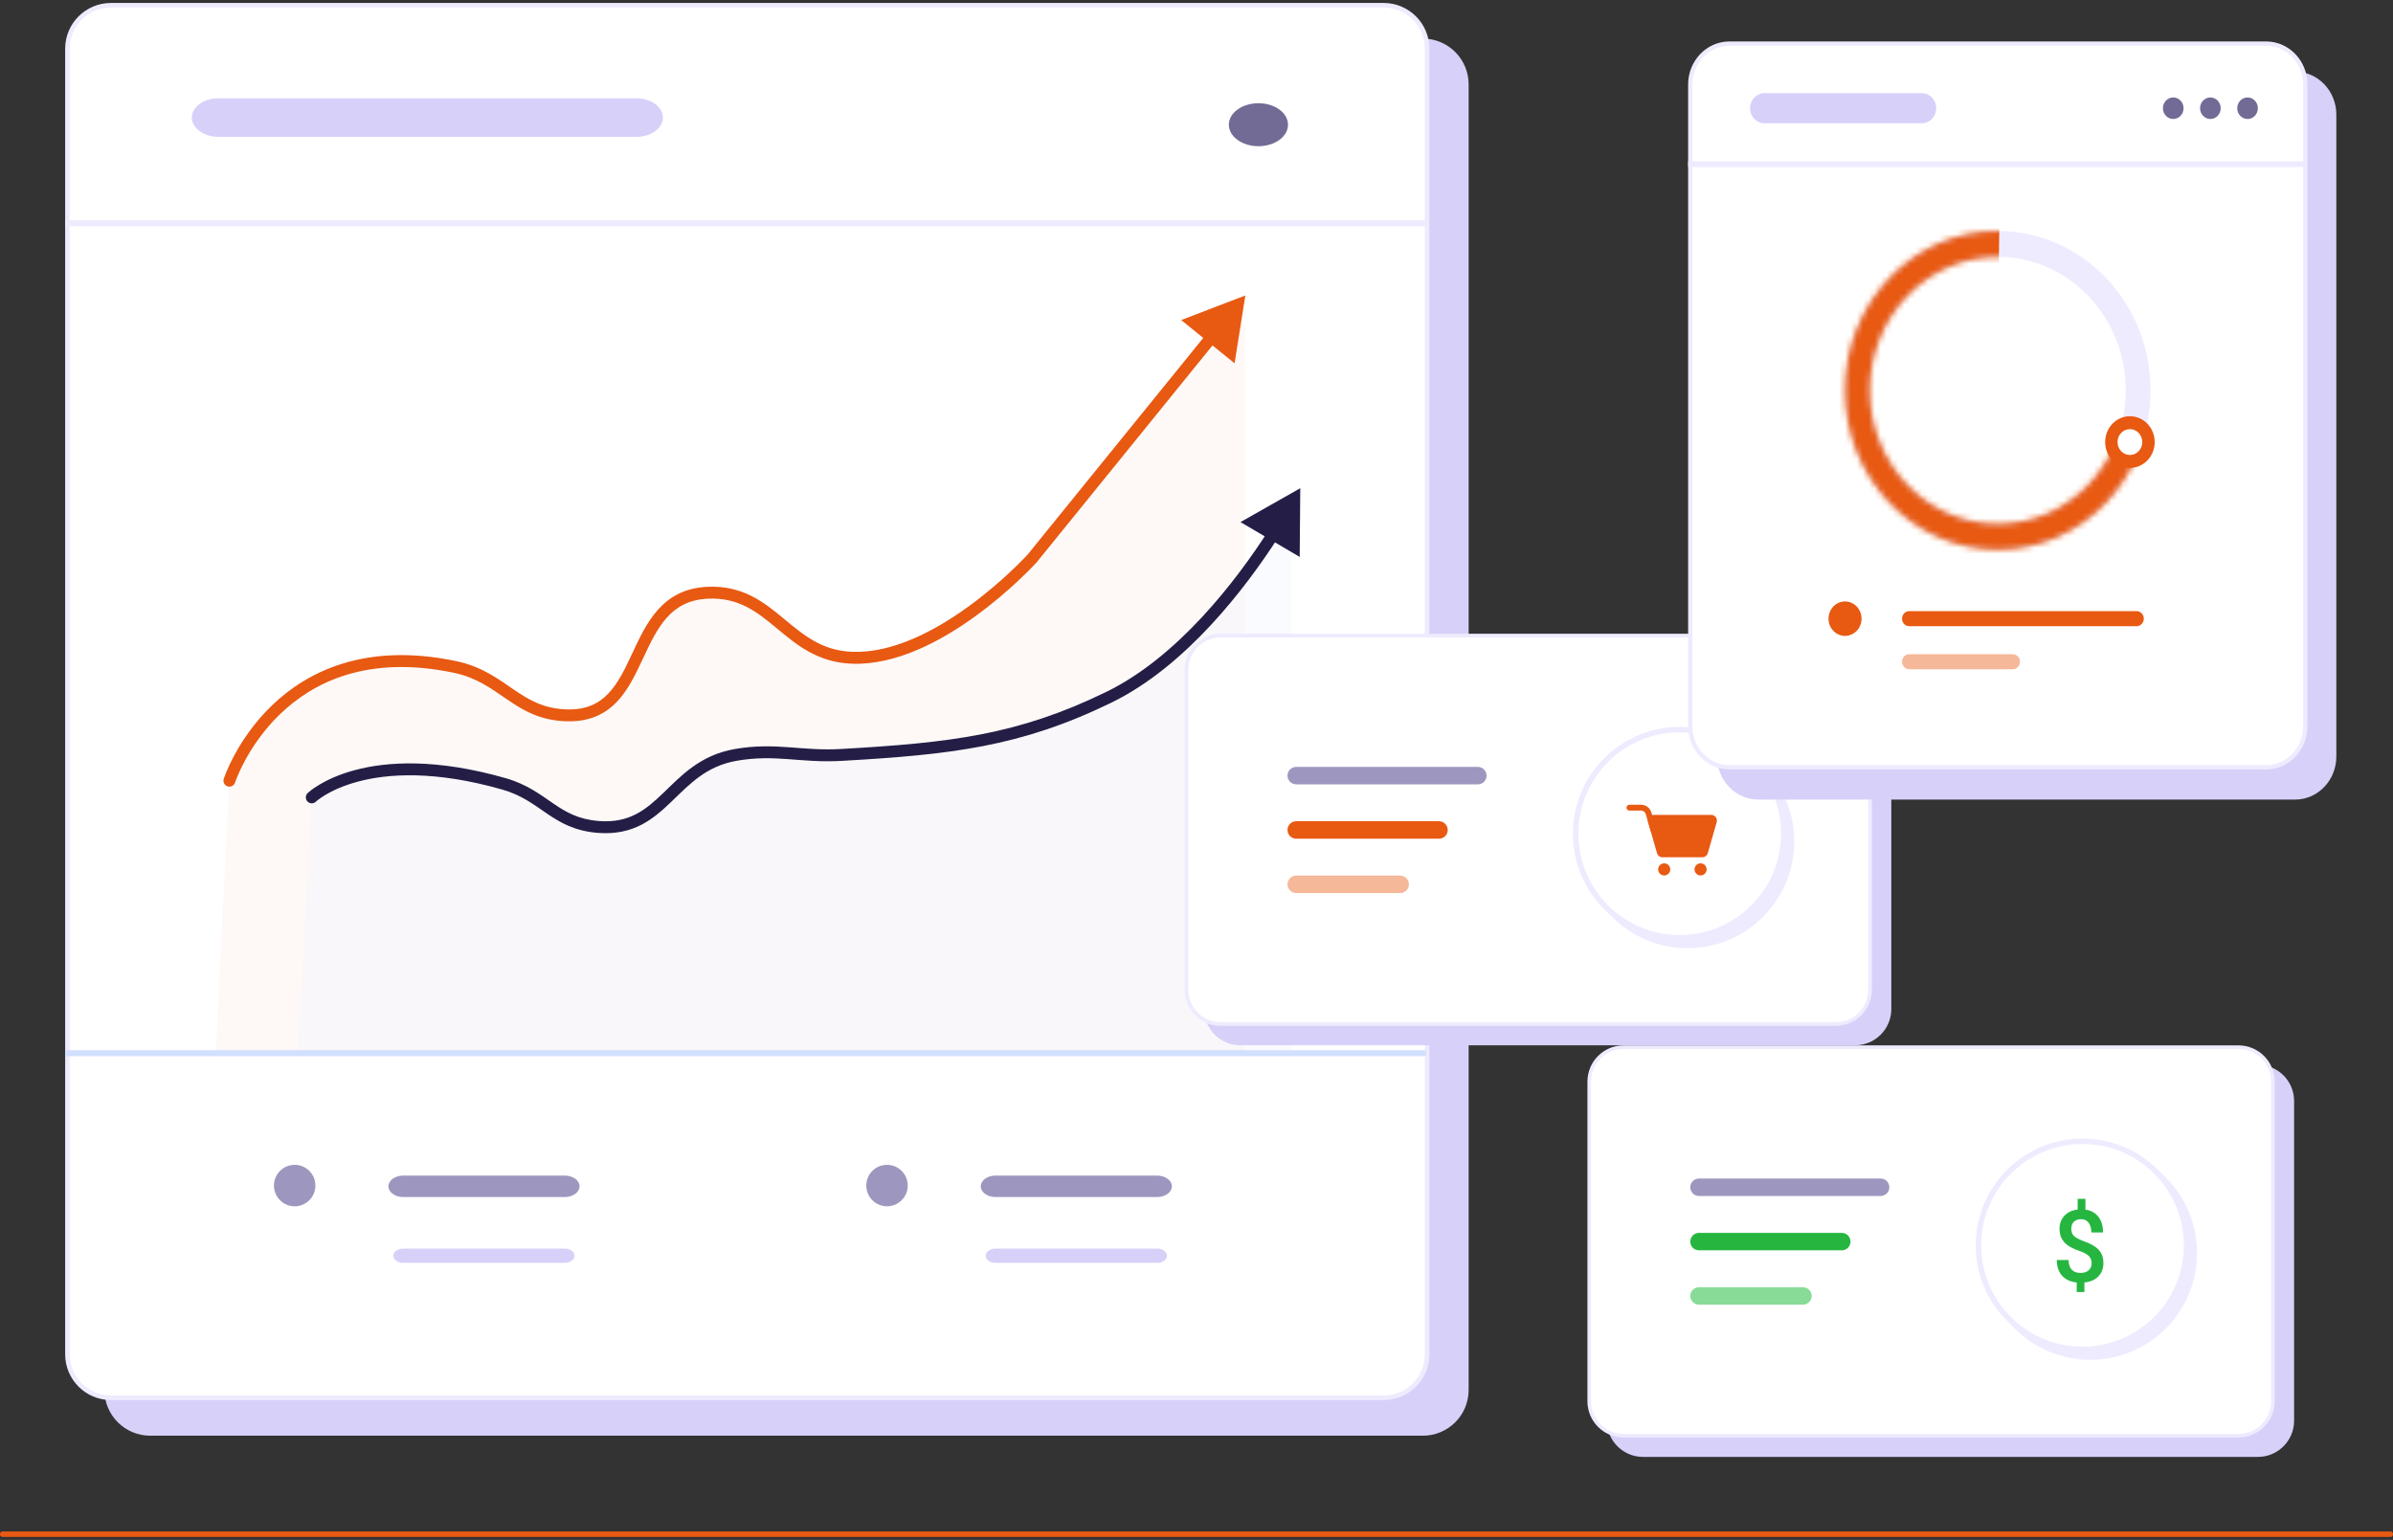 <svg width="404" height="260" viewBox="0 0 404 260" fill="none" xmlns="http://www.w3.org/2000/svg">
<rect x="0" y="0" width="404" height="260" fill="#333333" stroke="none"/>
<path fill-rule="evenodd" clip-rule="evenodd" d="M17.627 14.247C17.627 9.978 21.087 6.518 25.356 6.518H240.214C244.483 6.518 247.943 9.978 247.943 14.247V234.674C247.943 238.943 244.483 242.403 240.214 242.403H25.356C21.087 242.403 17.627 238.942 17.627 234.674V14.247Z" fill="#D7D1F9"/>
<path d="M11.386 8.229C11.386 4.174 14.674 0.886 18.729 0.886H233.587C237.642 0.886 240.93 4.174 240.93 8.229V228.656C240.93 232.712 237.642 235.999 233.587 235.999H18.729C14.674 235.999 11.386 232.712 11.386 228.656V8.229Z" fill="white" stroke="#EEEBFF" stroke-width="0.773"/>
<path opacity="0.318" fill-rule="evenodd" clip-rule="evenodd" d="M38.728 131.253C38.728 131.253 47.668 106.678 78.132 112.734C86.486 114.395 87.295 120.492 95.902 120.591C110.354 120.756 106.2 101.122 120.625 100.389C131.954 99.812 134.776 110.737 146.121 111.051C160.585 111.451 171.53 96.541 172.342 95.406C172.378 95.356 172.41 95.314 172.45 95.267L206.702 54.649C207.91 53.217 210.248 54.071 210.248 55.945V177.83H36.411L38.728 131.253Z" fill="#FDEEE7"/>
<path d="M37.772 131.505C37.602 132.033 37.892 132.6 38.419 132.77C38.948 132.941 39.514 132.651 39.685 132.123L37.772 131.505ZM76.866 112.62L76.659 113.603L76.866 112.62ZM95.721 120.781L95.748 119.776L95.721 120.781ZM119.515 100.075L119.558 101.079L119.515 100.075ZM143.905 111.06L143.871 112.064L143.905 111.06ZM210.248 49.883L199.414 54.036L208.427 61.342L210.248 49.883ZM174.205 94.342L173.465 93.661L174.205 94.342ZM174.273 94.262L173.492 93.629L174.273 94.262ZM38.728 131.814C39.685 132.123 39.684 132.124 39.684 132.124C39.684 132.124 39.684 132.124 39.684 132.124C39.684 132.124 39.684 132.124 39.685 132.123C39.685 132.121 39.686 132.118 39.688 132.113C39.691 132.104 39.696 132.089 39.703 132.068C39.718 132.025 39.741 131.96 39.772 131.874C39.835 131.701 39.933 131.443 40.069 131.115C40.342 130.457 40.766 129.517 41.368 128.404C42.572 126.177 44.479 123.276 47.285 120.571C52.858 115.199 62.059 110.517 76.659 113.603L77.074 111.637C61.781 108.404 51.913 113.319 45.89 119.124C42.899 122.008 40.876 125.09 39.6 127.449C38.962 128.629 38.508 129.633 38.213 130.346C38.065 130.702 37.957 130.987 37.885 131.184C37.848 131.283 37.821 131.361 37.803 131.415C37.794 131.442 37.786 131.463 37.781 131.478C37.779 131.486 37.777 131.492 37.775 131.496C37.775 131.499 37.774 131.5 37.773 131.502C37.773 131.503 37.773 131.503 37.773 131.504C37.773 131.505 37.772 131.505 38.728 131.814ZM76.659 113.603C80.514 114.418 82.939 116.269 85.612 118.092C88.291 119.921 91.16 121.663 95.694 121.785L95.748 119.776C91.801 119.67 89.328 118.195 86.744 116.432C84.152 114.664 81.391 112.549 77.074 111.637L76.659 113.603ZM95.694 121.785C99.524 121.888 102.169 120.564 104.151 118.487C106.074 116.471 107.343 113.769 108.533 111.227C109.754 108.619 110.898 106.161 112.568 104.292C114.189 102.479 116.312 101.22 119.558 101.079L119.471 99.071C115.643 99.237 113.024 100.767 111.07 102.953C109.165 105.084 107.901 107.836 106.713 110.375C105.494 112.98 104.353 115.364 102.697 117.099C101.1 118.773 98.999 119.864 95.748 119.776L95.694 121.785ZM119.558 101.079C124.679 100.857 127.743 103.265 131.066 106.02C134.373 108.761 137.948 111.863 143.871 112.064L143.939 110.055C138.785 109.88 135.7 107.25 132.348 104.473C129.014 101.709 125.421 98.813 119.471 99.071L119.558 101.079ZM143.871 112.064C151.359 112.318 158.97 108.179 164.7 104.019C170.468 99.831 174.526 95.476 174.944 95.022L173.465 93.661C173.09 94.069 169.134 98.316 163.519 102.392C157.866 106.497 150.723 110.286 143.939 110.055L143.871 112.064ZM175.053 94.895L205.334 57.541L203.772 56.276L173.492 93.629L175.053 94.895ZM174.944 95.022C174.988 94.974 175.021 94.934 175.053 94.895L173.492 93.629C173.476 93.649 173.472 93.654 173.465 93.661L174.944 95.022Z" fill="#E85912"/>
<path opacity="0.262" fill-rule="evenodd" clip-rule="evenodd" d="M52.635 134.62C52.635 134.62 61.48 125.571 85.085 132.375C91.881 134.335 94.867 139.135 102.082 139.671C113.156 140.493 112.891 129.322 123.715 127.325C130.747 126.027 140.461 127.762 147.666 127.325C165.918 126.217 170.844 125.08 187.842 117.224C199.964 111.621 208.567 100.611 213.398 92.957C214.557 91.121 217.974 91.98 217.974 94.151V177.83H50.317L52.635 134.62Z" fill="#EDF1FF"/>
<path d="M51.938 133.907C51.538 134.292 51.528 134.928 51.913 135.328C52.299 135.727 52.935 135.738 53.334 135.352L51.938 133.907ZM85.091 132.351L85.367 131.385L85.091 132.351ZM101.008 139.621L101.086 138.619L101.008 139.621ZM124.202 127.46L124.03 126.47L124.202 127.46ZM142.102 127.46L142.159 128.463L142.102 127.46ZM187.16 117.746L186.72 116.843L187.16 117.746ZM219.519 82.431L209.424 88.149L219.424 94.033L219.519 82.431ZM52.636 134.629C53.334 135.352 53.333 135.353 53.333 135.353C53.333 135.353 53.332 135.354 53.332 135.354C53.331 135.354 53.331 135.355 53.331 135.355C53.331 135.355 53.331 135.355 53.331 135.354C53.333 135.353 53.336 135.35 53.342 135.344C53.354 135.334 53.374 135.315 53.404 135.289C53.464 135.238 53.56 135.157 53.693 135.053C53.96 134.846 54.378 134.547 54.955 134.203C56.108 133.516 57.903 132.646 60.413 131.972C65.427 130.626 73.354 130.043 84.815 133.317L85.367 131.385C73.599 128.023 65.299 128.58 59.892 130.031C57.193 130.756 55.228 131.701 53.926 132.477C53.275 132.865 52.79 133.211 52.462 133.465C52.298 133.592 52.173 133.697 52.086 133.772C52.042 133.81 52.008 133.841 51.984 133.864C51.971 133.875 51.961 133.884 51.954 133.891C51.95 133.895 51.947 133.898 51.944 133.901C51.943 133.902 51.941 133.903 51.94 133.904C51.94 133.905 51.939 133.905 51.939 133.905C51.938 133.906 51.938 133.907 52.636 134.629ZM84.815 133.317C88.057 134.244 90.05 135.804 92.297 137.335C94.559 138.877 96.995 140.314 100.929 140.623L101.086 138.619C97.66 138.35 95.569 137.133 93.429 135.674C91.274 134.206 88.989 132.42 85.367 131.385L84.815 133.317ZM100.929 140.623C103.917 140.857 106.271 140.291 108.284 139.254C110.269 138.232 111.881 136.771 113.399 135.31C116.473 132.353 119.25 129.342 124.375 128.45L124.03 126.47C118.196 127.486 114.985 130.996 112.006 133.862C110.497 135.313 109.066 136.59 107.363 137.468C105.687 138.331 103.707 138.825 101.086 138.619L100.929 140.623ZM124.375 128.45C127.649 127.88 130.287 127.974 133.012 128.17C135.735 128.365 138.594 128.668 142.159 128.463L142.044 126.457C138.642 126.652 135.945 126.365 133.156 126.165C130.371 125.965 127.543 125.859 124.03 126.47L124.375 128.45ZM142.159 128.463C160.532 127.408 172.271 126.11 187.599 118.65L186.72 116.843C171.762 124.123 160.351 125.405 142.044 126.457L142.159 128.463ZM187.599 118.65C200.286 112.475 210.326 99.221 215.779 90.768L214.09 89.679C208.666 98.088 198.877 110.926 186.72 116.843L187.599 118.65Z" fill="#241E46"/>
<path fill-rule="evenodd" clip-rule="evenodd" d="M49.749 203.67C51.682 203.67 53.249 202.103 53.249 200.17C53.249 198.237 51.682 196.67 49.749 196.67C47.816 196.67 46.249 198.237 46.249 200.17C46.249 202.103 47.816 203.67 49.749 203.67Z" fill="#9D97BF"/>
<path d="M95.346 198.484C96.725 198.484 97.843 199.296 97.843 200.298C97.843 201.254 96.824 202.038 95.532 202.107L95.346 202.112H68.074C66.695 202.112 65.577 201.3 65.577 200.298C65.577 199.342 66.595 198.558 67.888 198.489L68.074 198.484H95.346Z" fill="#9D97BF"/>
<path d="M95.345 210.81C96.265 210.81 97.01 211.351 97.01 212.019C97.01 212.645 96.355 213.16 95.515 213.222L95.345 213.229H68.074C67.154 213.229 66.409 212.687 66.409 212.019C66.409 211.393 67.064 210.878 67.903 210.816L68.074 210.81H95.345Z" fill="#D7D1F9"/>
<path fill-rule="evenodd" clip-rule="evenodd" d="M149.749 203.67C151.682 203.67 153.249 202.103 153.249 200.17C153.249 198.237 151.682 196.67 149.749 196.67C147.816 196.67 146.249 198.237 146.249 200.17C146.249 202.103 147.816 203.67 149.749 203.67Z" fill="#9D97BF"/>
<path d="M195.345 198.484C196.725 198.484 197.843 199.296 197.843 200.298C197.843 201.254 196.824 202.038 195.532 202.107L195.345 202.112H168.074C166.695 202.112 165.577 201.3 165.577 200.298C165.577 199.342 166.595 198.558 167.888 198.489L168.074 198.484H195.345Z" fill="#9D97BF"/>
<path d="M195.345 210.81C196.265 210.81 197.01 211.351 197.01 212.019C197.01 212.645 196.355 213.16 195.515 213.222L195.345 213.229H168.074C167.154 213.229 166.409 212.687 166.409 212.019C166.409 211.393 167.064 210.878 167.903 210.816L168.074 210.81H195.345Z" fill="#D7D1F9"/>
<path fill-rule="evenodd" clip-rule="evenodd" d="M212.455 24.686C215.214 24.686 217.45 23.061 217.45 21.058C217.45 19.054 215.214 17.43 212.455 17.43C209.697 17.43 207.46 19.054 207.46 21.058C207.46 23.061 209.697 24.686 212.455 24.686Z" fill="#716B95"/>
<path d="M11 177.819H240.761" stroke="#D2E0FF" stroke-width="1.005"/>
<path d="M11 37.691H240.761" stroke="#EEEBFF" stroke-width="1.005"/>
<path d="M107.433 16.593C109.909 16.593 111.916 18.051 111.916 19.849C111.916 21.587 110.041 23.007 107.679 23.1L107.433 23.105H36.874C34.398 23.105 32.391 21.647 32.391 19.849C32.391 18.111 34.266 16.691 36.628 16.598L36.874 16.593H107.433Z" fill="#D7D1F9"/>
<path fill-rule="evenodd" clip-rule="evenodd" d="M271.277 185.891C271.277 182.514 274.014 179.778 277.39 179.778H381.19C384.566 179.778 387.303 182.515 387.303 185.891V239.871C387.303 243.247 384.566 245.984 381.19 245.984H277.39C274.014 245.984 271.277 243.247 271.277 239.871V185.891Z" fill="#D7D1F9"/>
<path d="M268.306 182.613C268.306 179.406 270.906 176.806 274.113 176.806H377.912C381.12 176.806 383.72 179.406 383.72 182.613V236.593C383.72 239.801 381.12 242.401 377.912 242.401H274.113C270.906 242.401 268.306 239.801 268.306 236.593V182.613Z" fill="white" stroke="#EEEBFF" stroke-width="0.611"/>
<path fill-rule="evenodd" clip-rule="evenodd" d="M352.894 229.596C362.849 229.596 370.92 221.526 370.92 211.57C370.92 201.614 362.849 193.543 352.894 193.543C342.938 193.543 334.867 201.614 334.867 211.57C334.867 221.526 342.938 229.596 352.894 229.596Z" fill="#EEEBFF"/>
<path d="M369.149 210.259C369.149 219.961 361.284 227.827 351.581 227.827C341.879 227.827 334.013 219.961 334.013 210.259C334.013 200.556 341.879 192.691 351.581 192.691C361.284 192.691 369.149 200.556 369.149 210.259Z" fill="white" stroke="#EEEBFF" stroke-width="0.917"/>
<path d="M351.903 218.146V216.533C352.911 216.428 353.698 216.086 354.262 215.507C354.826 214.928 355.108 214.173 355.108 213.241C355.108 212.745 355.035 212.312 354.888 211.942C354.74 211.573 354.53 211.246 354.258 210.962C353.985 210.678 353.65 210.426 353.252 210.205C352.854 209.985 352.306 209.745 351.609 209.486C350.911 209.226 350.416 208.952 350.125 208.663C349.833 208.373 349.687 207.989 349.687 207.509C349.687 206.974 349.834 206.563 350.129 206.276C350.423 205.99 350.832 205.846 351.355 205.846C351.884 205.846 352.302 206.046 352.61 206.446C352.918 206.846 353.072 207.393 353.072 208.088H355.051C355.051 207.007 354.792 206.129 354.274 205.453C353.756 204.778 353.023 204.371 352.075 204.233V202.414H350.766V204.217C349.823 204.327 349.077 204.677 348.526 205.267C347.975 205.857 347.7 206.61 347.7 207.525C347.7 208.876 348.335 209.896 349.605 210.586C349.987 210.795 350.521 211.023 351.208 211.268C351.895 211.514 352.385 211.789 352.68 212.095C352.974 212.401 353.121 212.789 353.121 213.257C353.121 213.759 352.959 214.162 352.635 214.465C352.31 214.768 351.838 214.92 351.216 214.92C350.584 214.92 350.095 214.73 349.748 214.349C349.402 213.969 349.229 213.431 349.229 212.736H347.242C347.242 213.828 347.532 214.705 348.113 215.367C348.694 216.028 349.524 216.42 350.603 216.541V218.146H351.903Z" fill="#26B640"/>
<path d="M304.383 217.336C305.198 217.336 305.858 217.996 305.858 218.811C305.858 219.591 305.252 220.23 304.484 220.282L304.383 220.285H286.838C286.024 220.285 285.363 219.625 285.363 218.811C285.363 218.03 285.97 217.391 286.737 217.339L286.838 217.336H304.383Z" fill="#87DB96"/>
<path d="M310.939 208.158C311.753 208.158 312.413 208.819 312.413 209.633C312.413 210.414 311.807 211.053 311.04 211.105L310.939 211.108H286.838C286.024 211.108 285.363 210.448 285.363 209.633C285.363 208.853 285.97 208.214 286.737 208.162L286.838 208.158H310.939Z" fill="#26B640"/>
<path d="M317.494 198.981C318.308 198.981 318.969 199.642 318.969 200.456C318.969 201.237 318.362 201.876 317.595 201.928L317.494 201.931H286.838C286.024 201.931 285.363 201.271 285.363 200.456C285.363 199.676 285.97 199.037 286.737 198.985L286.838 198.981H317.494Z" fill="#9D97BF"/>
<path d="M403.607 259.5H0.393C0.341 259.5 0.29 259.488 0.243 259.465C0.195 259.441 0.152 259.407 0.115 259.364C0.079 259.321 0.05 259.269 0.03 259.213C0.01 259.156 0 259.096 0 259.035C-1.2061e-06 258.911 0.041 258.793 0.115 258.705C0.189 258.618 0.288 258.568 0.393 258.567H403.607C403.712 258.568 403.811 258.618 403.885 258.705C403.959 258.793 404 258.911 404 259.035C404 259.158 403.959 259.277 403.885 259.364C403.811 259.451 403.711 259.5 403.607 259.5Z" fill="#E85912"/>
<path fill-rule="evenodd" clip-rule="evenodd" d="M203.277 116.391C203.277 113.014 206.014 110.278 209.39 110.278H313.19C316.566 110.278 319.303 113.015 319.303 116.391V170.371C319.303 173.747 316.566 176.484 313.19 176.484H209.39C206.014 176.484 203.277 173.747 203.277 170.371V116.391Z" fill="#D7D1F9"/>
<path d="M200.306 113.113C200.306 109.906 202.906 107.306 206.113 107.306H309.912C313.12 107.306 315.72 109.906 315.72 113.113V167.093C315.72 170.301 313.12 172.901 309.912 172.901H206.113C202.906 172.901 200.306 170.301 200.306 167.093V113.113Z" fill="white" stroke="#EEEBFF" stroke-width="0.611"/>
<path fill-rule="evenodd" clip-rule="evenodd" d="M284.89 160.097C294.846 160.097 302.916 152.026 302.916 142.07C302.916 132.114 294.846 124.043 284.89 124.043C274.934 124.043 266.863 132.114 266.863 142.07C266.863 152.026 274.934 160.097 284.89 160.097Z" fill="#EEEBFF"/>
<path d="M301.145 140.759C301.145 150.462 293.28 158.327 283.577 158.327C273.875 158.327 266.009 150.462 266.009 140.759C266.009 131.056 273.875 123.191 283.577 123.191C293.28 123.191 301.145 131.056 301.145 140.759Z" fill="white" stroke="#EEEBFF" stroke-width="0.917"/>
<path d="M278.246 138.801C278.072 138.192 278.529 137.585 279.163 137.585H288.905C289.539 137.585 289.996 138.192 289.822 138.801L288.322 144.052C288.205 144.461 287.831 144.743 287.405 144.743H280.663C280.237 144.743 279.863 144.461 279.746 144.052L278.246 138.801Z" fill="#E85912"/>
<path d="M277.06 135.876C277.821 135.876 278.496 136.353 278.753 137.061L278.791 137.174L279.604 139.966C279.68 140.226 279.531 140.499 279.27 140.575C279.031 140.645 278.782 140.525 278.683 140.304L278.66 140.241L277.847 137.449C277.753 137.127 277.472 136.897 277.143 136.863L277.06 136.859H275.085C274.814 136.859 274.594 136.639 274.594 136.368C274.594 136.119 274.779 135.913 275.019 135.88L275.085 135.876H277.06Z" fill="#E85912"/>
<path d="M280.96 147.811C281.525 147.811 281.983 147.353 281.983 146.789C281.983 146.224 281.525 145.766 280.96 145.766C280.395 145.766 279.938 146.224 279.938 146.789C279.938 147.353 280.395 147.811 280.96 147.811Z" fill="#E85912"/>
<path d="M287.101 147.811C287.665 147.811 288.123 147.353 288.123 146.789C288.123 146.224 287.665 145.766 287.101 145.766C286.536 145.766 286.078 146.224 286.078 146.789C286.078 147.353 286.536 147.811 287.101 147.811Z" fill="#E85912"/>
<path d="M236.383 147.836C237.198 147.836 237.858 148.496 237.858 149.311C237.858 150.091 237.252 150.73 236.484 150.782L236.383 150.785H218.838C218.024 150.785 217.363 150.125 217.363 149.311C217.363 148.53 217.97 147.891 218.737 147.839L218.838 147.836H236.383Z" fill="#F5B899"/>
<path d="M242.939 138.658C243.753 138.658 244.413 139.319 244.413 140.133C244.413 140.914 243.807 141.553 243.04 141.605L242.939 141.608H218.838C218.024 141.608 217.363 140.948 217.363 140.133C217.363 139.353 217.97 138.714 218.737 138.662L218.838 138.658H242.939Z" fill="#E85912"/>
<path d="M249.494 129.481C250.308 129.481 250.969 130.142 250.969 130.956C250.969 131.737 250.362 132.376 249.595 132.428L249.494 132.431H218.838C218.024 132.431 217.363 131.771 217.363 130.956C217.363 130.176 217.97 129.537 218.737 129.485L218.838 129.481H249.494Z" fill="#9D97BF"/>
<path fill-rule="evenodd" clip-rule="evenodd" d="M296.848 12.091H387.464C391.313 12.091 394.434 15.347 394.434 19.364V127.73C394.434 131.746 391.313 135.002 387.464 135.002H296.848C292.998 135.002 289.877 131.746 289.877 127.73V19.364C289.877 15.347 292.998 12.091 296.848 12.091Z" fill="#D7D1F9"/>
<path d="M291.97 7.364H382.586C386.22 7.364 389.193 10.442 389.193 14.273V122.638C389.193 126.469 386.22 129.548 382.586 129.548H291.97C288.336 129.548 285.364 126.469 285.364 122.638V14.273C285.364 10.442 288.336 7.364 291.97 7.364Z" fill="white" stroke="#EEEBFF" stroke-width="0.727"/>
<path d="M311.488 107.365C313.028 107.365 314.276 106.063 314.276 104.456C314.276 102.85 313.028 101.547 311.488 101.547C309.948 101.547 308.7 102.85 308.7 104.456C308.7 106.063 309.948 107.365 311.488 107.365Z" fill="#E85912"/>
<path d="M360.71 103.184C361.383 103.184 361.93 103.753 361.93 104.456C361.93 105.124 361.437 105.672 360.81 105.725L360.71 105.729H322.332C321.658 105.729 321.112 105.159 321.112 104.456C321.112 103.789 321.605 103.241 322.232 103.188L322.332 103.184H360.71Z" fill="#E85912"/>
<path d="M339.799 110.457C340.472 110.457 341.018 111.026 341.018 111.729C341.018 112.397 340.525 112.945 339.899 112.998L339.799 113.002H322.332C321.658 113.002 321.112 112.432 321.112 111.729C321.112 111.061 321.605 110.514 322.232 110.461L322.332 110.457H339.799Z" fill="#F5B899"/>
<path fill-rule="evenodd" clip-rule="evenodd" d="M337.273 92.82C351.517 92.82 363.064 80.772 363.064 65.91C363.064 51.048 351.517 39 337.273 39C323.029 39 311.482 51.048 311.482 65.91C311.482 80.772 323.029 92.82 337.273 92.82ZM337.273 88.456C325.34 88.456 315.665 78.362 315.665 65.91C315.665 53.458 325.34 43.364 337.273 43.364C349.207 43.364 358.882 53.458 358.882 65.91C358.882 78.362 349.207 88.456 337.273 88.456Z" fill="#EEEBFF"/>
<mask id="mask0_7258_6267" style="mask-type:luminance" maskUnits="userSpaceOnUse" x="311" y="39" width="53" height="54">
<path fill-rule="evenodd" clip-rule="evenodd" d="M337.273 92.82C351.517 92.82 363.064 80.772 363.064 65.91C363.064 51.048 351.517 39 337.273 39C323.029 39 311.482 51.048 311.482 65.91C311.482 80.772 323.029 92.82 337.273 92.82ZM337.273 88.456C325.34 88.456 315.665 78.362 315.665 65.91C315.665 53.458 325.34 43.364 337.273 43.364C349.207 43.364 358.882 53.458 358.882 65.91C358.882 78.362 349.207 88.456 337.273 88.456Z" fill="white"/>
</mask>
<g mask="url(#mask0_7258_6267)">
<path d="M337.624 33.117L337.066 68.456L365.157 80.456L345.468 98.612L306.458 93.365V46.84L337.624 33.117Z" fill="#E85912"/>
</g>
<path d="M359.587 79.001C361.897 79.001 363.769 77.048 363.769 74.638C363.769 72.228 361.897 70.274 359.587 70.274C357.277 70.274 355.405 72.228 355.405 74.638C355.405 77.048 357.277 79.001 359.587 79.001Z" fill="#E85912"/>
<path d="M359.584 76.82C360.739 76.82 361.675 75.843 361.675 74.638C361.675 73.433 360.739 72.456 359.584 72.456C358.429 72.456 357.493 73.433 357.493 74.638C357.493 75.843 358.429 76.82 359.584 76.82Z" fill="white"/>
<path fill-rule="evenodd" clip-rule="evenodd" d="M379.444 20.091C380.406 20.091 381.186 19.277 381.186 18.273C381.186 17.268 380.406 16.454 379.444 16.454C378.481 16.454 377.701 17.268 377.701 18.273C377.701 19.277 378.481 20.091 379.444 20.091Z" fill="#716B95"/>
<path fill-rule="evenodd" clip-rule="evenodd" d="M373.169 20.091C374.132 20.091 374.912 19.277 374.912 18.273C374.912 17.268 374.132 16.454 373.169 16.454C372.207 16.454 371.427 17.268 371.427 18.273C371.427 19.277 372.207 20.091 373.169 20.091Z" fill="#716B95"/>
<path fill-rule="evenodd" clip-rule="evenodd" d="M366.899 20.091C367.861 20.091 368.641 19.277 368.641 18.273C368.641 17.268 367.861 16.454 366.899 16.454C365.936 16.454 365.156 17.268 365.156 18.273C365.156 19.277 365.936 20.091 366.899 20.091Z" fill="#716B95"/>
<path d="M324.449 15.727C325.797 15.727 326.889 16.867 326.889 18.273C326.889 19.632 325.868 20.742 324.583 20.815L324.449 20.819H297.896C296.549 20.819 295.457 19.679 295.457 18.273C295.457 16.914 296.477 15.804 297.762 15.731L297.896 15.727H324.449Z" fill="#D7D1F9"/>
<path d="M285 27.727H389.138" stroke="#EEEBFF" stroke-width="0.945"/>
</svg>
